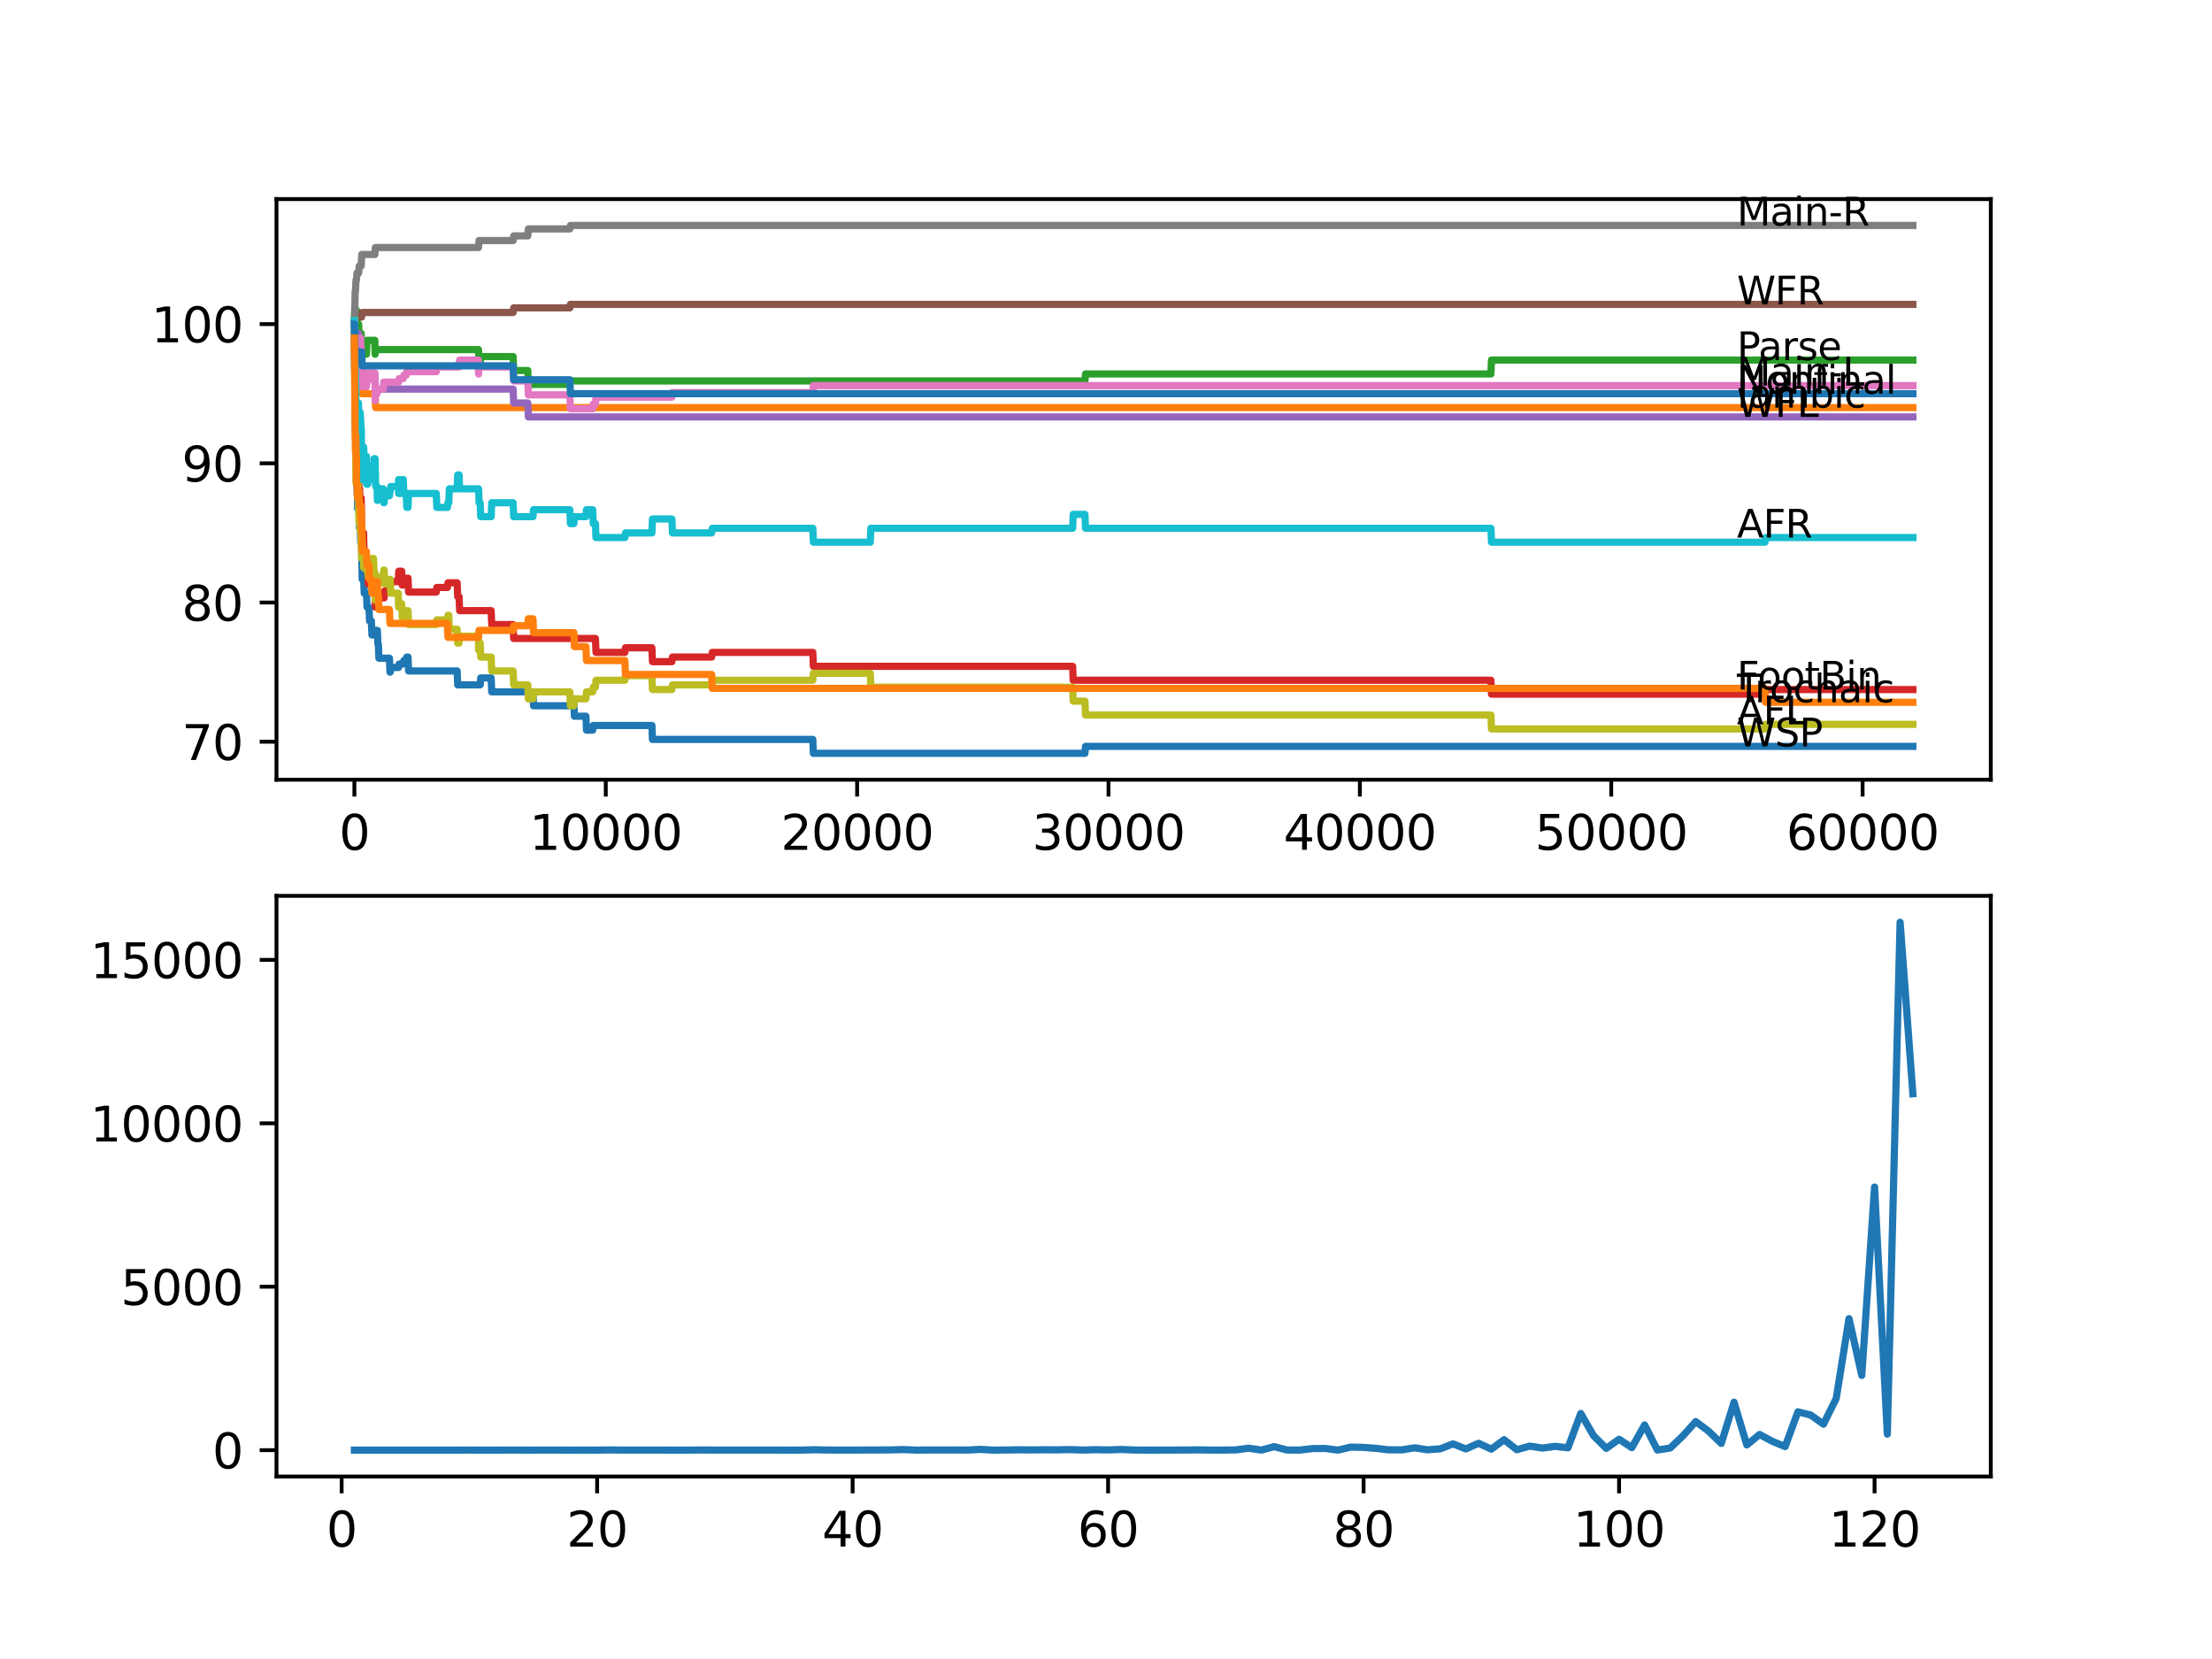 <?xml version="1.0" encoding="utf-8" standalone="no"?>
<!DOCTYPE svg PUBLIC "-//W3C//DTD SVG 1.1//EN"
  "http://www.w3.org/Graphics/SVG/1.1/DTD/svg11.dtd">
<svg xmlns:xlink="http://www.w3.org/1999/xlink" width="460.8pt" height="345.6pt" viewBox="0 0 460.8 345.6" xmlns="http://www.w3.org/2000/svg" version="1.1">
 <defs>
  <style type="text/css">*{stroke-linejoin: round; stroke-linecap: butt}</style>
 </defs>
 <g id="figure_1">
  <g id="patch_1">
   <path d="M 0 345.6 
L 460.8 345.6 
L 460.8 0 
L 0 0 
z
" style="fill: #ffffff"/>
  </g>
  <g id="axes_1">
   <g id="patch_2">
    <path d="M 57.6 162.432 
L 414.72 162.432 
L 414.72 41.472 
L 57.6 41.472 
z
" style="fill: #ffffff"/>
   </g>
   <g id="matplotlib.axis_1">
    <g id="xtick_1">
     <g id="line2d_1">
      <defs>
       <path id="md11a5f0232" d="M 0 0 
L 0 3.5 
" style="stroke: #000000; stroke-width: 0.8"/>
      </defs>
      <g>
       <use xlink:href="#md11a5f0232" x="73.827" y="162.432" style="stroke: #000000; stroke-width: 0.8"/>
      </g>
     </g>
     <g id="text_1">
      <!-- 0 -->
      <g transform="translate(70.646 177.03)scale(0.1 -0.1)">
       <defs>
        <path id="DejaVuSans-30" d="M 2034 4250 
Q 1547 4250 1301 3770 
Q 1056 3291 1056 2328 
Q 1056 1369 1301 889 
Q 1547 409 2034 409 
Q 2525 409 2770 889 
Q 3016 1369 3016 2328 
Q 3016 3291 2770 3770 
Q 2525 4250 2034 4250 
z
M 2034 4750 
Q 2819 4750 3233 4129 
Q 3647 3509 3647 2328 
Q 3647 1150 3233 529 
Q 2819 -91 2034 -91 
Q 1250 -91 836 529 
Q 422 1150 422 2328 
Q 422 3509 836 4129 
Q 1250 4750 2034 4750 
z
" transform="scale(0.016)"/>
       </defs>
       <use xlink:href="#DejaVuSans-30"/>
      </g>
     </g>
    </g>
    <g id="xtick_2">
     <g id="line2d_2">
      <g>
       <use xlink:href="#md11a5f0232" x="126.192" y="162.432" style="stroke: #000000; stroke-width: 0.8"/>
      </g>
     </g>
     <g id="text_2">
      <!-- 10000 -->
      <g transform="translate(110.286 177.03)scale(0.1 -0.1)">
       <defs>
        <path id="DejaVuSans-31" d="M 794 531 
L 1825 531 
L 1825 4091 
L 703 3866 
L 703 4441 
L 1819 4666 
L 2450 4666 
L 2450 531 
L 3481 531 
L 3481 0 
L 794 0 
L 794 531 
z
" transform="scale(0.016)"/>
       </defs>
       <use xlink:href="#DejaVuSans-31"/>
       <use xlink:href="#DejaVuSans-30" x="63.623"/>
       <use xlink:href="#DejaVuSans-30" x="127.246"/>
       <use xlink:href="#DejaVuSans-30" x="190.869"/>
       <use xlink:href="#DejaVuSans-30" x="254.492"/>
      </g>
     </g>
    </g>
    <g id="xtick_3">
     <g id="line2d_3">
      <g>
       <use xlink:href="#md11a5f0232" x="178.556" y="162.432" style="stroke: #000000; stroke-width: 0.8"/>
      </g>
     </g>
     <g id="text_3">
      <!-- 20000 -->
      <g transform="translate(162.65 177.03)scale(0.1 -0.1)">
       <defs>
        <path id="DejaVuSans-32" d="M 1228 531 
L 3431 531 
L 3431 0 
L 469 0 
L 469 531 
Q 828 903 1448 1529 
Q 2069 2156 2228 2338 
Q 2531 2678 2651 2914 
Q 2772 3150 2772 3378 
Q 2772 3750 2511 3984 
Q 2250 4219 1831 4219 
Q 1534 4219 1204 4116 
Q 875 4013 500 3803 
L 500 4441 
Q 881 4594 1212 4672 
Q 1544 4750 1819 4750 
Q 2544 4750 2975 4387 
Q 3406 4025 3406 3419 
Q 3406 3131 3298 2873 
Q 3191 2616 2906 2266 
Q 2828 2175 2409 1742 
Q 1991 1309 1228 531 
z
" transform="scale(0.016)"/>
       </defs>
       <use xlink:href="#DejaVuSans-32"/>
       <use xlink:href="#DejaVuSans-30" x="63.623"/>
       <use xlink:href="#DejaVuSans-30" x="127.246"/>
       <use xlink:href="#DejaVuSans-30" x="190.869"/>
       <use xlink:href="#DejaVuSans-30" x="254.492"/>
      </g>
     </g>
    </g>
    <g id="xtick_4">
     <g id="line2d_4">
      <g>
       <use xlink:href="#md11a5f0232" x="230.921" y="162.432" style="stroke: #000000; stroke-width: 0.8"/>
      </g>
     </g>
     <g id="text_4">
      <!-- 30000 -->
      <g transform="translate(215.015 177.03)scale(0.1 -0.1)">
       <defs>
        <path id="DejaVuSans-33" d="M 2597 2516 
Q 3050 2419 3304 2112 
Q 3559 1806 3559 1356 
Q 3559 666 3084 287 
Q 2609 -91 1734 -91 
Q 1441 -91 1130 -33 
Q 819 25 488 141 
L 488 750 
Q 750 597 1062 519 
Q 1375 441 1716 441 
Q 2309 441 2620 675 
Q 2931 909 2931 1356 
Q 2931 1769 2642 2001 
Q 2353 2234 1838 2234 
L 1294 2234 
L 1294 2753 
L 1863 2753 
Q 2328 2753 2575 2939 
Q 2822 3125 2822 3475 
Q 2822 3834 2567 4026 
Q 2313 4219 1838 4219 
Q 1578 4219 1281 4162 
Q 984 4106 628 3988 
L 628 4550 
Q 988 4650 1302 4700 
Q 1616 4750 1894 4750 
Q 2613 4750 3031 4423 
Q 3450 4097 3450 3541 
Q 3450 3153 3228 2886 
Q 3006 2619 2597 2516 
z
" transform="scale(0.016)"/>
       </defs>
       <use xlink:href="#DejaVuSans-33"/>
       <use xlink:href="#DejaVuSans-30" x="63.623"/>
       <use xlink:href="#DejaVuSans-30" x="127.246"/>
       <use xlink:href="#DejaVuSans-30" x="190.869"/>
       <use xlink:href="#DejaVuSans-30" x="254.492"/>
      </g>
     </g>
    </g>
    <g id="xtick_5">
     <g id="line2d_5">
      <g>
       <use xlink:href="#md11a5f0232" x="283.285" y="162.432" style="stroke: #000000; stroke-width: 0.8"/>
      </g>
     </g>
     <g id="text_5">
      <!-- 40000 -->
      <g transform="translate(267.379 177.03)scale(0.1 -0.1)">
       <defs>
        <path id="DejaVuSans-34" d="M 2419 4116 
L 825 1625 
L 2419 1625 
L 2419 4116 
z
M 2253 4666 
L 3047 4666 
L 3047 1625 
L 3713 1625 
L 3713 1100 
L 3047 1100 
L 3047 0 
L 2419 0 
L 2419 1100 
L 313 1100 
L 313 1709 
L 2253 4666 
z
" transform="scale(0.016)"/>
       </defs>
       <use xlink:href="#DejaVuSans-34"/>
       <use xlink:href="#DejaVuSans-30" x="63.623"/>
       <use xlink:href="#DejaVuSans-30" x="127.246"/>
       <use xlink:href="#DejaVuSans-30" x="190.869"/>
       <use xlink:href="#DejaVuSans-30" x="254.492"/>
      </g>
     </g>
    </g>
    <g id="xtick_6">
     <g id="line2d_6">
      <g>
       <use xlink:href="#md11a5f0232" x="335.65" y="162.432" style="stroke: #000000; stroke-width: 0.8"/>
      </g>
     </g>
     <g id="text_6">
      <!-- 50000 -->
      <g transform="translate(319.744 177.03)scale(0.1 -0.1)">
       <defs>
        <path id="DejaVuSans-35" d="M 691 4666 
L 3169 4666 
L 3169 4134 
L 1269 4134 
L 1269 2991 
Q 1406 3038 1543 3061 
Q 1681 3084 1819 3084 
Q 2600 3084 3056 2656 
Q 3513 2228 3513 1497 
Q 3513 744 3044 326 
Q 2575 -91 1722 -91 
Q 1428 -91 1123 -41 
Q 819 9 494 109 
L 494 744 
Q 775 591 1075 516 
Q 1375 441 1709 441 
Q 2250 441 2565 725 
Q 2881 1009 2881 1497 
Q 2881 1984 2565 2268 
Q 2250 2553 1709 2553 
Q 1456 2553 1204 2497 
Q 953 2441 691 2322 
L 691 4666 
z
" transform="scale(0.016)"/>
       </defs>
       <use xlink:href="#DejaVuSans-35"/>
       <use xlink:href="#DejaVuSans-30" x="63.623"/>
       <use xlink:href="#DejaVuSans-30" x="127.246"/>
       <use xlink:href="#DejaVuSans-30" x="190.869"/>
       <use xlink:href="#DejaVuSans-30" x="254.492"/>
      </g>
     </g>
    </g>
    <g id="xtick_7">
     <g id="line2d_7">
      <g>
       <use xlink:href="#md11a5f0232" x="388.014" y="162.432" style="stroke: #000000; stroke-width: 0.8"/>
      </g>
     </g>
     <g id="text_7">
      <!-- 60000 -->
      <g transform="translate(372.108 177.03)scale(0.1 -0.1)">
       <defs>
        <path id="DejaVuSans-36" d="M 2113 2584 
Q 1688 2584 1439 2293 
Q 1191 2003 1191 1497 
Q 1191 994 1439 701 
Q 1688 409 2113 409 
Q 2538 409 2786 701 
Q 3034 994 3034 1497 
Q 3034 2003 2786 2293 
Q 2538 2584 2113 2584 
z
M 3366 4563 
L 3366 3988 
Q 3128 4100 2886 4159 
Q 2644 4219 2406 4219 
Q 1781 4219 1451 3797 
Q 1122 3375 1075 2522 
Q 1259 2794 1537 2939 
Q 1816 3084 2150 3084 
Q 2853 3084 3261 2657 
Q 3669 2231 3669 1497 
Q 3669 778 3244 343 
Q 2819 -91 2113 -91 
Q 1303 -91 875 529 
Q 447 1150 447 2328 
Q 447 3434 972 4092 
Q 1497 4750 2381 4750 
Q 2619 4750 2861 4703 
Q 3103 4656 3366 4563 
z
" transform="scale(0.016)"/>
       </defs>
       <use xlink:href="#DejaVuSans-36"/>
       <use xlink:href="#DejaVuSans-30" x="63.623"/>
       <use xlink:href="#DejaVuSans-30" x="127.246"/>
       <use xlink:href="#DejaVuSans-30" x="190.869"/>
       <use xlink:href="#DejaVuSans-30" x="254.492"/>
      </g>
     </g>
    </g>
   </g>
   <g id="matplotlib.axis_2">
    <g id="ytick_1">
     <g id="line2d_8">
      <defs>
       <path id="m25e64395d6" d="M 0 0 
L -3.5 0 
" style="stroke: #000000; stroke-width: 0.8"/>
      </defs>
      <g>
       <use xlink:href="#m25e64395d6" x="57.6" y="154.517" style="stroke: #000000; stroke-width: 0.8"/>
      </g>
     </g>
     <g id="text_8">
      <!-- 70 -->
      <g transform="translate(37.875 158.316)scale(0.1 -0.1)">
       <defs>
        <path id="DejaVuSans-37" d="M 525 4666 
L 3525 4666 
L 3525 4397 
L 1831 0 
L 1172 0 
L 2766 4134 
L 525 4134 
L 525 4666 
z
" transform="scale(0.016)"/>
       </defs>
       <use xlink:href="#DejaVuSans-37"/>
       <use xlink:href="#DejaVuSans-30" x="63.623"/>
      </g>
     </g>
    </g>
    <g id="ytick_2">
     <g id="line2d_9">
      <g>
       <use xlink:href="#m25e64395d6" x="57.6" y="125.516" style="stroke: #000000; stroke-width: 0.8"/>
      </g>
     </g>
     <g id="text_9">
      <!-- 80 -->
      <g transform="translate(37.875 129.315)scale(0.1 -0.1)">
       <defs>
        <path id="DejaVuSans-38" d="M 2034 2216 
Q 1584 2216 1326 1975 
Q 1069 1734 1069 1313 
Q 1069 891 1326 650 
Q 1584 409 2034 409 
Q 2484 409 2743 651 
Q 3003 894 3003 1313 
Q 3003 1734 2745 1975 
Q 2488 2216 2034 2216 
z
M 1403 2484 
Q 997 2584 770 2862 
Q 544 3141 544 3541 
Q 544 4100 942 4425 
Q 1341 4750 2034 4750 
Q 2731 4750 3128 4425 
Q 3525 4100 3525 3541 
Q 3525 3141 3298 2862 
Q 3072 2584 2669 2484 
Q 3125 2378 3379 2068 
Q 3634 1759 3634 1313 
Q 3634 634 3220 271 
Q 2806 -91 2034 -91 
Q 1263 -91 848 271 
Q 434 634 434 1313 
Q 434 1759 690 2068 
Q 947 2378 1403 2484 
z
M 1172 3481 
Q 1172 3119 1398 2916 
Q 1625 2713 2034 2713 
Q 2441 2713 2670 2916 
Q 2900 3119 2900 3481 
Q 2900 3844 2670 4047 
Q 2441 4250 2034 4250 
Q 1625 4250 1398 4047 
Q 1172 3844 1172 3481 
z
" transform="scale(0.016)"/>
       </defs>
       <use xlink:href="#DejaVuSans-38"/>
       <use xlink:href="#DejaVuSans-30" x="63.623"/>
      </g>
     </g>
    </g>
    <g id="ytick_3">
     <g id="line2d_10">
      <g>
       <use xlink:href="#m25e64395d6" x="57.6" y="96.514" style="stroke: #000000; stroke-width: 0.8"/>
      </g>
     </g>
     <g id="text_10">
      <!-- 90 -->
      <g transform="translate(37.875 100.313)scale(0.1 -0.1)">
       <defs>
        <path id="DejaVuSans-39" d="M 703 97 
L 703 672 
Q 941 559 1184 500 
Q 1428 441 1663 441 
Q 2288 441 2617 861 
Q 2947 1281 2994 2138 
Q 2813 1869 2534 1725 
Q 2256 1581 1919 1581 
Q 1219 1581 811 2004 
Q 403 2428 403 3163 
Q 403 3881 828 4315 
Q 1253 4750 1959 4750 
Q 2769 4750 3195 4129 
Q 3622 3509 3622 2328 
Q 3622 1225 3098 567 
Q 2575 -91 1691 -91 
Q 1453 -91 1209 -44 
Q 966 3 703 97 
z
M 1959 2075 
Q 2384 2075 2632 2365 
Q 2881 2656 2881 3163 
Q 2881 3666 2632 3958 
Q 2384 4250 1959 4250 
Q 1534 4250 1286 3958 
Q 1038 3666 1038 3163 
Q 1038 2656 1286 2365 
Q 1534 2075 1959 2075 
z
" transform="scale(0.016)"/>
       </defs>
       <use xlink:href="#DejaVuSans-39"/>
       <use xlink:href="#DejaVuSans-30" x="63.623"/>
      </g>
     </g>
    </g>
    <g id="ytick_4">
     <g id="line2d_11">
      <g>
       <use xlink:href="#m25e64395d6" x="57.6" y="67.513" style="stroke: #000000; stroke-width: 0.8"/>
      </g>
     </g>
     <g id="text_11">
      <!-- 100 -->
      <g transform="translate(31.512 71.312)scale(0.1 -0.1)">
       <use xlink:href="#DejaVuSans-31"/>
       <use xlink:href="#DejaVuSans-30" x="63.623"/>
       <use xlink:href="#DejaVuSans-30" x="127.246"/>
      </g>
     </g>
    </g>
   </g>
   <g id="line2d_12">
    <path d="M 73.833 70.413 
L 73.838 69.446 
L 73.869 76.697 
L 73.906 76.697 
L 74.037 89.747 
L 74.063 89.747 
L 74.136 87.089 
L 74.152 92.889 
L 74.163 92.889 
L 74.283 98.689 
L 74.299 98.689 
L 74.414 103.04 
L 74.493 103.04 
L 74.513 105.94 
L 74.602 104.248 
L 74.77 104.248 
L 74.89 110.048 
L 75.095 110.048 
L 75.131 112.948 
L 75.205 111.982 
L 75.32 111.982 
L 75.446 120.682 
L 75.76 120.682 
L 75.875 123.582 
L 76.351 123.582 
L 76.467 126.482 
L 76.87 126.482 
L 76.985 129.382 
L 77.367 129.382 
L 77.483 132.283 
L 78.137 132.283 
L 78.252 131.316 
L 78.614 131.316 
L 78.729 134.216 
L 78.823 134.216 
L 78.938 137.116 
L 81.127 137.116 
L 81.242 140.016 
L 81.289 140.016 
L 81.405 139.05 
L 83.033 139.05 
L 83.148 138.325 
L 84.012 138.325 
L 84.128 137.6 
L 84.625 137.6 
L 84.74 136.875 
L 85.002 136.875 
L 85.117 139.775 
L 95.234 139.775 
L 95.349 142.675 
L 100.031 142.675 
L 100.146 141.225 
L 102.319 141.225 
L 102.434 144.125 
L 111.027 144.125 
L 111.142 147.025 
L 118.709 147.025 
L 118.824 146.3 
L 119.547 146.3 
L 119.662 149.2 
L 122.06 149.2 
L 122.176 152.1 
L 123.469 152.1 
L 123.584 151.134 
L 135.806 151.134 
L 135.921 154.034 
L 169.325 154.034 
L 169.44 156.934 
L 226.014 156.934 
L 226.13 155.484 
L 398.487 155.484 
L 398.487 155.484 
" clip-path="url(#p8ea252cb96)" style="fill: none; stroke: #1f77b4; stroke-width: 1.5; stroke-linecap: square"/>
   </g>
   <g id="line2d_13">
    <path d="M 73.833 67.513 
L 73.838 67.513 
L 73.854 73.313 
L 73.948 67.513 
L 74.042 67.513 
L 74.163 73.313 
L 75.131 73.313 
L 75.252 79.113 
L 75.273 79.113 
L 75.388 82.014 
L 78.137 82.014 
L 78.252 84.914 
L 398.487 84.914 
L 398.487 84.914 
" clip-path="url(#p8ea252cb96)" style="fill: none; stroke: #ff7f0e; stroke-width: 1.5; stroke-linecap: square"/>
   </g>
   <g id="line2d_14">
    <path d="M 73.833 67.513 
L 73.896 64.129 
L 73.953 65.579 
L 74.058 65.579 
L 74.11 68.48 
L 74.131 64.613 
L 74.163 64.613 
L 74.257 64.613 
L 74.372 67.513 
L 74.712 67.513 
L 74.828 70.413 
L 75.131 70.413 
L 75.241 69.446 
L 75.357 73.796 
L 76.341 73.796 
L 76.456 70.896 
L 78.09 70.896 
L 78.137 73.796 
L 78.2 72.83 
L 99.675 72.83 
L 99.79 75.73 
L 100.031 75.73 
L 100.146 74.28 
L 106.896 74.28 
L 107.011 77.18 
L 109.949 77.18 
L 110.064 80.08 
L 118.709 80.08 
L 118.824 79.355 
L 226.014 79.355 
L 226.13 77.905 
L 310.588 77.905 
L 310.703 75.005 
L 398.487 75.005 
L 398.487 75.005 
" clip-path="url(#p8ea252cb96)" style="fill: none; stroke: #2ca02c; stroke-width: 1.5; stroke-linecap: square"/>
   </g>
   <g id="line2d_15">
    <path d="M 73.833 66.788 
L 73.953 77.905 
L 73.958 77.18 
L 74.016 77.18 
L 74.157 95.789 
L 74.173 94.822 
L 74.178 97.723 
L 74.257 97.723 
L 74.267 100.623 
L 74.367 98.689 
L 74.487 96.756 
L 74.493 96.756 
L 74.513 99.656 
L 74.602 97.964 
L 74.681 97.964 
L 74.796 102.798 
L 74.807 102.798 
L 74.917 101.831 
L 75.021 104.731 
L 75.027 103.765 
L 75.241 103.765 
L 75.362 110.532 
L 75.367 110.532 
L 75.383 113.432 
L 75.477 111.015 
L 75.749 111.015 
L 75.87 116.815 
L 76.32 116.815 
L 76.341 115.849 
L 76.346 118.749 
L 76.42 118.749 
L 76.603 118.749 
L 76.718 121.649 
L 76.87 121.649 
L 76.985 120.682 
L 78.09 120.682 
L 78.21 126.482 
L 78.556 126.482 
L 78.676 124.549 
L 80.027 124.549 
L 80.143 123.099 
L 81.127 123.099 
L 81.242 122.132 
L 81.289 122.132 
L 81.405 121.165 
L 82.965 121.165 
L 83.08 118.99 
L 83.682 118.99 
L 83.798 121.89 
L 84.012 121.89 
L 84.128 121.165 
L 84.625 121.165 
L 84.74 120.44 
L 85.002 120.44 
L 85.117 123.341 
L 90.883 123.341 
L 90.998 122.374 
L 93.202 122.374 
L 93.318 121.407 
L 95.234 121.407 
L 95.349 124.307 
L 95.637 124.307 
L 95.752 127.207 
L 102.319 127.207 
L 102.434 130.108 
L 106.896 130.108 
L 107.011 133.008 
L 124.04 133.008 
L 124.155 135.908 
L 130.177 135.908 
L 130.292 134.941 
L 135.806 134.941 
L 135.921 137.841 
L 139.969 137.841 
L 140.084 136.875 
L 148.258 136.875 
L 148.374 135.908 
L 169.325 135.908 
L 169.44 138.808 
L 223.449 138.808 
L 223.564 141.708 
L 310.588 141.708 
L 310.703 144.608 
L 367.686 144.608 
L 367.802 143.642 
L 398.487 143.642 
L 398.487 143.642 
" clip-path="url(#p8ea252cb96)" style="fill: none; stroke: #d62728; stroke-width: 1.5; stroke-linecap: square"/>
   </g>
   <g id="line2d_16">
    <path d="M 73.833 67.513 
L 73.896 66.546 
L 73.901 69.446 
L 73.932 69.446 
L 74.712 69.446 
L 74.828 72.346 
L 75.241 72.346 
L 75.362 78.147 
L 78.09 78.147 
L 78.205 81.047 
L 106.896 81.047 
L 107.011 83.947 
L 109.949 83.947 
L 110.064 86.847 
L 398.487 86.847 
L 398.487 86.847 
" clip-path="url(#p8ea252cb96)" style="fill: none; stroke: #9467bd; stroke-width: 1.5; stroke-linecap: square"/>
   </g>
   <g id="line2d_17">
    <path d="M 73.833 67.513 
L 73.859 67.513 
L 73.985 66.063 
L 75.32 66.063 
L 75.435 65.096 
L 106.896 65.096 
L 107.011 64.129 
L 118.709 64.129 
L 118.824 63.404 
L 398.487 63.404 
L 398.487 63.404 
" clip-path="url(#p8ea252cb96)" style="fill: none; stroke: #8c564b; stroke-width: 1.5; stroke-linecap: square"/>
   </g>
   <g id="line2d_18">
    <path d="M 73.833 66.788 
L 73.838 66.788 
L 73.922 77.422 
L 73.958 73.796 
L 73.969 73.796 
L 74.042 71.38 
L 74.063 75.73 
L 74.068 75.73 
L 74.084 75.73 
L 74.115 77.905 
L 74.205 74.038 
L 74.236 74.038 
L 74.257 72.588 
L 74.262 75.488 
L 74.341 75.488 
L 74.461 75.488 
L 74.587 72.346 
L 74.686 72.346 
L 74.712 71.38 
L 74.718 74.28 
L 74.791 72.83 
L 74.917 72.83 
L 75.032 70.413 
L 75.131 70.413 
L 75.252 76.213 
L 75.273 76.213 
L 75.367 80.563 
L 75.388 79.113 
L 75.76 79.113 
L 75.875 77.663 
L 76.341 77.663 
L 76.351 80.563 
L 76.451 79.113 
L 76.88 79.113 
L 76.996 77.663 
L 78.09 77.663 
L 78.184 83.464 
L 78.205 82.014 
L 78.556 82.014 
L 78.671 81.047 
L 79.834 81.047 
L 79.949 79.597 
L 83.033 79.597 
L 83.148 78.872 
L 84.012 78.872 
L 84.128 78.147 
L 84.625 78.147 
L 84.74 77.422 
L 90.883 77.422 
L 90.998 76.455 
L 95.637 76.455 
L 95.752 75.005 
L 99.675 75.005 
L 99.696 77.905 
L 99.785 76.455 
L 106.896 76.455 
L 107.011 79.355 
L 109.949 79.355 
L 110.064 82.255 
L 118.709 82.255 
L 118.824 85.155 
L 123.469 85.155 
L 123.584 84.189 
L 124.04 84.189 
L 124.155 82.739 
L 139.969 82.739 
L 140.084 81.772 
L 169.325 81.772 
L 169.44 80.322 
L 398.487 80.322 
L 398.487 80.322 
" clip-path="url(#p8ea252cb96)" style="fill: none; stroke: #e377c2; stroke-width: 1.5; stroke-linecap: square"/>
   </g>
   <g id="line2d_19">
    <path d="M 73.833 67.513 
L 73.838 67.513 
L 73.985 60.746 
L 74.042 60.746 
L 74.163 58.329 
L 74.257 58.329 
L 74.372 56.879 
L 74.712 56.879 
L 74.828 55.429 
L 75.241 55.429 
L 75.357 53.012 
L 78.09 53.012 
L 78.205 51.562 
L 99.675 51.562 
L 99.79 50.112 
L 106.896 50.112 
L 107.011 49.145 
L 109.949 49.145 
L 110.064 47.695 
L 118.709 47.695 
L 118.824 46.97 
L 398.487 46.97 
L 398.487 46.97 
" clip-path="url(#p8ea252cb96)" style="fill: none; stroke: #7f7f7f; stroke-width: 1.5; stroke-linecap: square"/>
   </g>
   <g id="line2d_20">
    <path d="M 73.833 66.788 
L 73.969 84.43 
L 74.016 82.014 
L 74.047 86.364 
L 74.058 84.914 
L 74.157 100.623 
L 74.189 96.756 
L 74.236 96.756 
L 74.299 93.372 
L 74.33 99.173 
L 74.335 99.173 
L 74.367 99.173 
L 74.466 97.239 
L 74.472 100.139 
L 74.493 100.139 
L 74.545 97.964 
L 74.566 103.765 
L 74.587 103.765 
L 74.681 103.765 
L 74.77 108.598 
L 74.796 107.148 
L 74.807 107.148 
L 74.864 106.181 
L 74.87 109.082 
L 74.906 109.082 
L 74.917 109.082 
L 75.006 107.631 
L 75.011 110.532 
L 75.021 110.532 
L 75.131 108.115 
L 75.252 113.915 
L 75.268 113.915 
L 75.273 112.948 
L 75.325 116.332 
L 75.362 116.332 
L 75.367 116.332 
L 75.435 112.465 
L 75.477 115.365 
L 75.749 115.365 
L 75.76 118.265 
L 75.859 116.815 
L 76.32 116.815 
L 76.341 115.849 
L 76.346 118.749 
L 76.425 117.299 
L 76.603 117.299 
L 76.718 120.199 
L 76.87 120.199 
L 76.99 117.782 
L 77.367 117.782 
L 77.483 116.332 
L 77.812 116.332 
L 77.928 119.232 
L 78.09 119.232 
L 78.184 125.032 
L 78.205 123.582 
L 78.556 123.582 
L 78.676 121.649 
L 78.823 121.649 
L 78.938 120.199 
L 79.834 120.199 
L 79.949 118.749 
L 80.027 118.749 
L 80.143 121.649 
L 81.127 121.649 
L 81.242 120.682 
L 81.289 120.682 
L 81.405 123.582 
L 82.965 123.582 
L 83.033 126.482 
L 83.075 125.757 
L 83.682 125.757 
L 83.798 128.657 
L 84.012 128.657 
L 84.128 127.932 
L 84.625 127.932 
L 84.74 127.207 
L 85.002 127.207 
L 85.117 130.108 
L 90.883 130.108 
L 90.998 129.141 
L 93.202 129.141 
L 93.318 128.174 
L 93.49 128.174 
L 93.606 131.074 
L 95.234 131.074 
L 95.349 133.974 
L 95.637 133.974 
L 95.752 132.524 
L 99.675 132.524 
L 99.696 135.424 
L 99.785 133.974 
L 100.031 133.974 
L 100.146 136.875 
L 102.319 136.875 
L 102.434 139.775 
L 106.896 139.775 
L 107.011 142.675 
L 109.949 142.675 
L 110.064 145.575 
L 111.027 145.575 
L 111.142 144.125 
L 118.709 144.125 
L 118.824 147.025 
L 119.547 147.025 
L 119.662 145.575 
L 122.06 145.575 
L 122.176 144.125 
L 123.469 144.125 
L 123.584 143.158 
L 124.04 143.158 
L 124.155 141.708 
L 130.177 141.708 
L 130.292 140.741 
L 135.806 140.741 
L 135.921 143.642 
L 139.969 143.642 
L 140.084 142.675 
L 148.258 142.675 
L 148.374 141.708 
L 169.325 141.708 
L 169.44 140.258 
L 181.295 140.258 
L 181.41 143.158 
L 223.449 143.158 
L 223.564 146.058 
L 226.014 146.058 
L 226.13 148.958 
L 310.588 148.958 
L 310.703 151.859 
L 367.686 151.859 
L 367.802 150.892 
L 398.487 150.892 
L 398.487 150.892 
" clip-path="url(#p8ea252cb96)" style="fill: none; stroke: #bcbd22; stroke-width: 1.5; stroke-linecap: square"/>
   </g>
   <g id="line2d_21">
    <path d="M 73.833 66.788 
L 73.953 84.672 
L 73.969 81.047 
L 74.032 75.73 
L 74.084 79.597 
L 74.205 86.364 
L 74.236 86.364 
L 74.267 92.164 
L 74.33 85.88 
L 74.346 85.88 
L 74.367 85.88 
L 74.466 87.814 
L 74.482 84.914 
L 74.493 84.914 
L 74.545 90.714 
L 74.602 86.847 
L 74.681 86.847 
L 74.686 83.947 
L 74.775 89.747 
L 74.786 89.747 
L 74.807 89.747 
L 74.917 85.88 
L 74.922 88.781 
L 75.006 88.781 
L 75.021 85.88 
L 75.116 87.33 
L 75.131 87.33 
L 75.247 90.231 
L 75.268 90.231 
L 75.273 89.264 
L 75.325 96.998 
L 75.341 96.998 
L 75.367 96.998 
L 75.383 99.898 
L 75.44 96.031 
L 75.472 96.031 
L 75.749 96.031 
L 75.76 93.131 
L 75.859 96.031 
L 76.32 96.031 
L 76.341 95.064 
L 76.357 100.864 
L 76.404 100.864 
L 76.603 100.864 
L 76.718 97.964 
L 76.87 97.964 
L 76.88 96.998 
L 76.886 99.898 
L 76.969 99.898 
L 77.367 99.898 
L 77.483 98.448 
L 77.812 98.448 
L 77.928 95.548 
L 78.137 95.548 
L 78.258 101.348 
L 78.556 101.348 
L 78.614 104.248 
L 78.666 103.281 
L 78.823 103.281 
L 78.938 101.831 
L 79.834 101.831 
L 79.949 104.731 
L 80.027 104.731 
L 80.143 103.281 
L 81.127 103.281 
L 81.242 102.315 
L 81.289 102.315 
L 81.405 101.348 
L 82.965 101.348 
L 83.033 99.898 
L 83.038 102.798 
L 83.07 102.798 
L 83.682 102.798 
L 83.798 99.898 
L 84.012 99.898 
L 84.128 102.798 
L 84.625 102.798 
L 84.74 105.698 
L 85.002 105.698 
L 85.117 102.798 
L 90.883 102.798 
L 90.998 105.698 
L 93.202 105.698 
L 93.318 104.731 
L 93.49 104.731 
L 93.606 101.831 
L 95.234 101.831 
L 95.349 98.931 
L 95.637 98.931 
L 95.752 101.831 
L 99.696 101.831 
L 99.811 104.731 
L 100.031 104.731 
L 100.146 107.631 
L 102.319 107.631 
L 102.434 104.731 
L 106.896 104.731 
L 107.011 107.631 
L 111.027 107.631 
L 111.142 106.181 
L 118.709 106.181 
L 118.824 109.082 
L 119.547 109.082 
L 119.662 107.631 
L 122.06 107.631 
L 122.176 106.181 
L 123.469 106.181 
L 123.584 109.082 
L 124.04 109.082 
L 124.155 111.982 
L 130.177 111.982 
L 130.292 111.015 
L 135.806 111.015 
L 135.921 108.115 
L 139.969 108.115 
L 140.084 111.015 
L 148.258 111.015 
L 148.374 110.048 
L 169.325 110.048 
L 169.44 112.948 
L 181.295 112.948 
L 181.41 110.048 
L 223.449 110.048 
L 223.564 107.148 
L 226.014 107.148 
L 226.13 110.048 
L 310.588 110.048 
L 310.703 112.948 
L 367.686 112.948 
L 367.802 111.982 
L 398.487 111.982 
L 398.487 111.982 
" clip-path="url(#p8ea252cb96)" style="fill: none; stroke: #17becf; stroke-width: 1.5; stroke-linecap: square"/>
   </g>
   <g id="line2d_22">
    <path d="M 73.833 67.513 
L 73.859 67.513 
L 73.979 73.313 
L 75.32 73.313 
L 75.435 76.213 
L 106.896 76.213 
L 107.011 79.113 
L 118.709 79.113 
L 118.824 82.014 
L 398.487 82.014 
L 398.487 82.014 
" clip-path="url(#p8ea252cb96)" style="fill: none; stroke: #1f77b4; stroke-width: 1.5; stroke-linecap: square"/>
   </g>
   <g id="line2d_23">
    <path d="M 73.833 70.413 
L 73.979 91.197 
L 74.006 91.197 
L 74.042 94.097 
L 74.115 90.714 
L 74.136 90.714 
L 74.257 96.514 
L 74.267 95.064 
L 74.283 100.864 
L 74.351 100.864 
L 74.367 100.864 
L 74.482 103.765 
L 74.712 103.765 
L 74.807 102.315 
L 74.812 105.215 
L 74.817 105.215 
L 75.095 105.215 
L 75.131 108.115 
L 75.205 107.148 
L 75.241 107.148 
L 75.268 105.698 
L 75.288 110.048 
L 75.341 109.082 
L 75.383 109.082 
L 75.503 114.882 
L 76.32 114.882 
L 76.435 117.782 
L 76.87 117.782 
L 76.985 120.682 
L 77.367 120.682 
L 77.483 123.582 
L 78.09 123.582 
L 78.205 121.165 
L 78.614 121.165 
L 78.729 124.066 
L 78.823 124.066 
L 78.938 126.966 
L 81.127 126.966 
L 81.242 129.866 
L 93.202 129.866 
L 93.318 132.766 
L 99.675 132.766 
L 99.79 131.316 
L 106.896 131.316 
L 107.011 130.349 
L 109.949 130.349 
L 110.064 128.899 
L 111.027 128.899 
L 111.142 131.799 
L 119.547 131.799 
L 119.662 134.699 
L 122.06 134.699 
L 122.176 137.6 
L 130.177 137.6 
L 130.292 140.5 
L 148.258 140.5 
L 148.374 143.4 
L 367.686 143.4 
L 367.802 146.3 
L 398.487 146.3 
L 398.487 146.3 
" clip-path="url(#p8ea252cb96)" style="fill: none; stroke: #ff7f0e; stroke-width: 1.5; stroke-linecap: square"/>
   </g>
   <g id="patch_3">
    <path d="M 57.6 162.432 
L 57.6 41.472 
" style="fill: none; stroke: #000000; stroke-width: 0.8; stroke-linejoin: miter; stroke-linecap: square"/>
   </g>
   <g id="patch_4">
    <path d="M 414.72 162.432 
L 414.72 41.472 
" style="fill: none; stroke: #000000; stroke-width: 0.8; stroke-linejoin: miter; stroke-linecap: square"/>
   </g>
   <g id="patch_5">
    <path d="M 57.6 162.432 
L 414.72 162.432 
" style="fill: none; stroke: #000000; stroke-width: 0.8; stroke-linejoin: miter; stroke-linecap: square"/>
   </g>
   <g id="patch_6">
    <path d="M 57.6 41.472 
L 414.72 41.472 
" style="fill: none; stroke: #000000; stroke-width: 0.8; stroke-linejoin: miter; stroke-linecap: square"/>
   </g>
   <g id="text_12">
    <!-- WSP -->
    <g transform="translate(361.832 155.484)scale(0.08 -0.08)">
     <defs>
      <path id="DejaVuSans-57" d="M 213 4666 
L 850 4666 
L 1831 722 
L 2809 4666 
L 3519 4666 
L 4500 722 
L 5478 4666 
L 6119 4666 
L 4947 0 
L 4153 0 
L 3169 4050 
L 2175 0 
L 1381 0 
L 213 4666 
z
" transform="scale(0.016)"/>
      <path id="DejaVuSans-53" d="M 3425 4513 
L 3425 3897 
Q 3066 4069 2747 4153 
Q 2428 4238 2131 4238 
Q 1616 4238 1336 4038 
Q 1056 3838 1056 3469 
Q 1056 3159 1242 3001 
Q 1428 2844 1947 2747 
L 2328 2669 
Q 3034 2534 3370 2195 
Q 3706 1856 3706 1288 
Q 3706 609 3251 259 
Q 2797 -91 1919 -91 
Q 1588 -91 1214 -16 
Q 841 59 441 206 
L 441 856 
Q 825 641 1194 531 
Q 1563 422 1919 422 
Q 2459 422 2753 634 
Q 3047 847 3047 1241 
Q 3047 1584 2836 1778 
Q 2625 1972 2144 2069 
L 1759 2144 
Q 1053 2284 737 2584 
Q 422 2884 422 3419 
Q 422 4038 858 4394 
Q 1294 4750 2059 4750 
Q 2388 4750 2728 4690 
Q 3069 4631 3425 4513 
z
" transform="scale(0.016)"/>
      <path id="DejaVuSans-50" d="M 1259 4147 
L 1259 2394 
L 2053 2394 
Q 2494 2394 2734 2622 
Q 2975 2850 2975 3272 
Q 2975 3691 2734 3919 
Q 2494 4147 2053 4147 
L 1259 4147 
z
M 628 4666 
L 2053 4666 
Q 2838 4666 3239 4311 
Q 3641 3956 3641 3272 
Q 3641 2581 3239 2228 
Q 2838 1875 2053 1875 
L 1259 1875 
L 1259 0 
L 628 0 
L 628 4666 
z
" transform="scale(0.016)"/>
     </defs>
     <use xlink:href="#DejaVuSans-57"/>
     <use xlink:href="#DejaVuSans-53" x="98.877"/>
     <use xlink:href="#DejaVuSans-50" x="162.354"/>
    </g>
   </g>
   <g id="text_13">
    <!-- Iambic -->
    <g transform="translate(361.832 84.914)scale(0.08 -0.08)">
     <defs>
      <path id="DejaVuSans-49" d="M 628 4666 
L 1259 4666 
L 1259 0 
L 628 0 
L 628 4666 
z
" transform="scale(0.016)"/>
      <path id="DejaVuSans-61" d="M 2194 1759 
Q 1497 1759 1228 1600 
Q 959 1441 959 1056 
Q 959 750 1161 570 
Q 1363 391 1709 391 
Q 2188 391 2477 730 
Q 2766 1069 2766 1631 
L 2766 1759 
L 2194 1759 
z
M 3341 1997 
L 3341 0 
L 2766 0 
L 2766 531 
Q 2569 213 2275 61 
Q 1981 -91 1556 -91 
Q 1019 -91 701 211 
Q 384 513 384 1019 
Q 384 1609 779 1909 
Q 1175 2209 1959 2209 
L 2766 2209 
L 2766 2266 
Q 2766 2663 2505 2880 
Q 2244 3097 1772 3097 
Q 1472 3097 1187 3025 
Q 903 2953 641 2809 
L 641 3341 
Q 956 3463 1253 3523 
Q 1550 3584 1831 3584 
Q 2591 3584 2966 3190 
Q 3341 2797 3341 1997 
z
" transform="scale(0.016)"/>
      <path id="DejaVuSans-6d" d="M 3328 2828 
Q 3544 3216 3844 3400 
Q 4144 3584 4550 3584 
Q 5097 3584 5394 3201 
Q 5691 2819 5691 2113 
L 5691 0 
L 5113 0 
L 5113 2094 
Q 5113 2597 4934 2840 
Q 4756 3084 4391 3084 
Q 3944 3084 3684 2787 
Q 3425 2491 3425 1978 
L 3425 0 
L 2847 0 
L 2847 2094 
Q 2847 2600 2669 2842 
Q 2491 3084 2119 3084 
Q 1678 3084 1418 2786 
Q 1159 2488 1159 1978 
L 1159 0 
L 581 0 
L 581 3500 
L 1159 3500 
L 1159 2956 
Q 1356 3278 1631 3431 
Q 1906 3584 2284 3584 
Q 2666 3584 2933 3390 
Q 3200 3197 3328 2828 
z
" transform="scale(0.016)"/>
      <path id="DejaVuSans-62" d="M 3116 1747 
Q 3116 2381 2855 2742 
Q 2594 3103 2138 3103 
Q 1681 3103 1420 2742 
Q 1159 2381 1159 1747 
Q 1159 1113 1420 752 
Q 1681 391 2138 391 
Q 2594 391 2855 752 
Q 3116 1113 3116 1747 
z
M 1159 2969 
Q 1341 3281 1617 3432 
Q 1894 3584 2278 3584 
Q 2916 3584 3314 3078 
Q 3713 2572 3713 1747 
Q 3713 922 3314 415 
Q 2916 -91 2278 -91 
Q 1894 -91 1617 61 
Q 1341 213 1159 525 
L 1159 0 
L 581 0 
L 581 4863 
L 1159 4863 
L 1159 2969 
z
" transform="scale(0.016)"/>
      <path id="DejaVuSans-69" d="M 603 3500 
L 1178 3500 
L 1178 0 
L 603 0 
L 603 3500 
z
M 603 4863 
L 1178 4863 
L 1178 4134 
L 603 4134 
L 603 4863 
z
" transform="scale(0.016)"/>
      <path id="DejaVuSans-63" d="M 3122 3366 
L 3122 2828 
Q 2878 2963 2633 3030 
Q 2388 3097 2138 3097 
Q 1578 3097 1268 2742 
Q 959 2388 959 1747 
Q 959 1106 1268 751 
Q 1578 397 2138 397 
Q 2388 397 2633 464 
Q 2878 531 3122 666 
L 3122 134 
Q 2881 22 2623 -34 
Q 2366 -91 2075 -91 
Q 1284 -91 818 406 
Q 353 903 353 1747 
Q 353 2603 823 3093 
Q 1294 3584 2113 3584 
Q 2378 3584 2631 3529 
Q 2884 3475 3122 3366 
z
" transform="scale(0.016)"/>
     </defs>
     <use xlink:href="#DejaVuSans-49"/>
     <use xlink:href="#DejaVuSans-61" x="29.492"/>
     <use xlink:href="#DejaVuSans-6d" x="90.771"/>
     <use xlink:href="#DejaVuSans-62" x="188.184"/>
     <use xlink:href="#DejaVuSans-69" x="251.66"/>
     <use xlink:href="#DejaVuSans-63" x="279.443"/>
    </g>
   </g>
   <g id="text_14">
    <!-- Parse -->
    <g transform="translate(361.832 75.005)scale(0.08 -0.08)">
     <defs>
      <path id="DejaVuSans-72" d="M 2631 2963 
Q 2534 3019 2420 3045 
Q 2306 3072 2169 3072 
Q 1681 3072 1420 2755 
Q 1159 2438 1159 1844 
L 1159 0 
L 581 0 
L 581 3500 
L 1159 3500 
L 1159 2956 
Q 1341 3275 1631 3429 
Q 1922 3584 2338 3584 
Q 2397 3584 2469 3576 
Q 2541 3569 2628 3553 
L 2631 2963 
z
" transform="scale(0.016)"/>
      <path id="DejaVuSans-73" d="M 2834 3397 
L 2834 2853 
Q 2591 2978 2328 3040 
Q 2066 3103 1784 3103 
Q 1356 3103 1142 2972 
Q 928 2841 928 2578 
Q 928 2378 1081 2264 
Q 1234 2150 1697 2047 
L 1894 2003 
Q 2506 1872 2764 1633 
Q 3022 1394 3022 966 
Q 3022 478 2636 193 
Q 2250 -91 1575 -91 
Q 1294 -91 989 -36 
Q 684 19 347 128 
L 347 722 
Q 666 556 975 473 
Q 1284 391 1588 391 
Q 1994 391 2212 530 
Q 2431 669 2431 922 
Q 2431 1156 2273 1281 
Q 2116 1406 1581 1522 
L 1381 1569 
Q 847 1681 609 1914 
Q 372 2147 372 2553 
Q 372 3047 722 3315 
Q 1072 3584 1716 3584 
Q 2034 3584 2315 3537 
Q 2597 3491 2834 3397 
z
" transform="scale(0.016)"/>
      <path id="DejaVuSans-65" d="M 3597 1894 
L 3597 1613 
L 953 1613 
Q 991 1019 1311 708 
Q 1631 397 2203 397 
Q 2534 397 2845 478 
Q 3156 559 3463 722 
L 3463 178 
Q 3153 47 2828 -22 
Q 2503 -91 2169 -91 
Q 1331 -91 842 396 
Q 353 884 353 1716 
Q 353 2575 817 3079 
Q 1281 3584 2069 3584 
Q 2775 3584 3186 3129 
Q 3597 2675 3597 1894 
z
M 3022 2063 
Q 3016 2534 2758 2815 
Q 2500 3097 2075 3097 
Q 1594 3097 1305 2825 
Q 1016 2553 972 2059 
L 3022 2063 
z
" transform="scale(0.016)"/>
     </defs>
     <use xlink:href="#DejaVuSans-50"/>
     <use xlink:href="#DejaVuSans-61" x="55.803"/>
     <use xlink:href="#DejaVuSans-72" x="117.082"/>
     <use xlink:href="#DejaVuSans-73" x="158.195"/>
     <use xlink:href="#DejaVuSans-65" x="210.295"/>
    </g>
   </g>
   <g id="text_15">
    <!-- FootBin -->
    <g transform="translate(361.832 143.642)scale(0.08 -0.08)">
     <defs>
      <path id="DejaVuSans-46" d="M 628 4666 
L 3309 4666 
L 3309 4134 
L 1259 4134 
L 1259 2759 
L 3109 2759 
L 3109 2228 
L 1259 2228 
L 1259 0 
L 628 0 
L 628 4666 
z
" transform="scale(0.016)"/>
      <path id="DejaVuSans-6f" d="M 1959 3097 
Q 1497 3097 1228 2736 
Q 959 2375 959 1747 
Q 959 1119 1226 758 
Q 1494 397 1959 397 
Q 2419 397 2687 759 
Q 2956 1122 2956 1747 
Q 2956 2369 2687 2733 
Q 2419 3097 1959 3097 
z
M 1959 3584 
Q 2709 3584 3137 3096 
Q 3566 2609 3566 1747 
Q 3566 888 3137 398 
Q 2709 -91 1959 -91 
Q 1206 -91 779 398 
Q 353 888 353 1747 
Q 353 2609 779 3096 
Q 1206 3584 1959 3584 
z
" transform="scale(0.016)"/>
      <path id="DejaVuSans-74" d="M 1172 4494 
L 1172 3500 
L 2356 3500 
L 2356 3053 
L 1172 3053 
L 1172 1153 
Q 1172 725 1289 603 
Q 1406 481 1766 481 
L 2356 481 
L 2356 0 
L 1766 0 
Q 1100 0 847 248 
Q 594 497 594 1153 
L 594 3053 
L 172 3053 
L 172 3500 
L 594 3500 
L 594 4494 
L 1172 4494 
z
" transform="scale(0.016)"/>
      <path id="DejaVuSans-42" d="M 1259 2228 
L 1259 519 
L 2272 519 
Q 2781 519 3026 730 
Q 3272 941 3272 1375 
Q 3272 1813 3026 2020 
Q 2781 2228 2272 2228 
L 1259 2228 
z
M 1259 4147 
L 1259 2741 
L 2194 2741 
Q 2656 2741 2882 2914 
Q 3109 3088 3109 3444 
Q 3109 3797 2882 3972 
Q 2656 4147 2194 4147 
L 1259 4147 
z
M 628 4666 
L 2241 4666 
Q 2963 4666 3353 4366 
Q 3744 4066 3744 3513 
Q 3744 3084 3544 2831 
Q 3344 2578 2956 2516 
Q 3422 2416 3680 2098 
Q 3938 1781 3938 1306 
Q 3938 681 3513 340 
Q 3088 0 2303 0 
L 628 0 
L 628 4666 
z
" transform="scale(0.016)"/>
      <path id="DejaVuSans-6e" d="M 3513 2113 
L 3513 0 
L 2938 0 
L 2938 2094 
Q 2938 2591 2744 2837 
Q 2550 3084 2163 3084 
Q 1697 3084 1428 2787 
Q 1159 2491 1159 1978 
L 1159 0 
L 581 0 
L 581 3500 
L 1159 3500 
L 1159 2956 
Q 1366 3272 1645 3428 
Q 1925 3584 2291 3584 
Q 2894 3584 3203 3211 
Q 3513 2838 3513 2113 
z
" transform="scale(0.016)"/>
     </defs>
     <use xlink:href="#DejaVuSans-46"/>
     <use xlink:href="#DejaVuSans-6f" x="53.895"/>
     <use xlink:href="#DejaVuSans-6f" x="115.076"/>
     <use xlink:href="#DejaVuSans-74" x="176.258"/>
     <use xlink:href="#DejaVuSans-42" x="215.467"/>
     <use xlink:href="#DejaVuSans-69" x="284.07"/>
     <use xlink:href="#DejaVuSans-6e" x="311.854"/>
    </g>
   </g>
   <g id="text_16">
    <!-- WFL -->
    <g transform="translate(361.832 86.847)scale(0.08 -0.08)">
     <defs>
      <path id="DejaVuSans-4c" d="M 628 4666 
L 1259 4666 
L 1259 531 
L 3531 531 
L 3531 0 
L 628 0 
L 628 4666 
z
" transform="scale(0.016)"/>
     </defs>
     <use xlink:href="#DejaVuSans-57"/>
     <use xlink:href="#DejaVuSans-46" x="98.877"/>
     <use xlink:href="#DejaVuSans-4c" x="156.396"/>
    </g>
   </g>
   <g id="text_17">
    <!-- WFR -->
    <g transform="translate(361.832 63.404)scale(0.08 -0.08)">
     <defs>
      <path id="DejaVuSans-52" d="M 2841 2188 
Q 3044 2119 3236 1894 
Q 3428 1669 3622 1275 
L 4263 0 
L 3584 0 
L 2988 1197 
Q 2756 1666 2539 1819 
Q 2322 1972 1947 1972 
L 1259 1972 
L 1259 0 
L 628 0 
L 628 4666 
L 2053 4666 
Q 2853 4666 3247 4331 
Q 3641 3997 3641 3322 
Q 3641 2881 3436 2590 
Q 3231 2300 2841 2188 
z
M 1259 4147 
L 1259 2491 
L 2053 2491 
Q 2509 2491 2742 2702 
Q 2975 2913 2975 3322 
Q 2975 3731 2742 3939 
Q 2509 4147 2053 4147 
L 1259 4147 
z
" transform="scale(0.016)"/>
     </defs>
     <use xlink:href="#DejaVuSans-57"/>
     <use xlink:href="#DejaVuSans-46" x="98.877"/>
     <use xlink:href="#DejaVuSans-52" x="156.396"/>
    </g>
   </g>
   <g id="text_18">
    <!-- Main-L -->
    <g transform="translate(361.832 80.322)scale(0.08 -0.08)">
     <defs>
      <path id="DejaVuSans-4d" d="M 628 4666 
L 1569 4666 
L 2759 1491 
L 3956 4666 
L 4897 4666 
L 4897 0 
L 4281 0 
L 4281 4097 
L 3078 897 
L 2444 897 
L 1241 4097 
L 1241 0 
L 628 0 
L 628 4666 
z
" transform="scale(0.016)"/>
      <path id="DejaVuSans-2d" d="M 313 2009 
L 1997 2009 
L 1997 1497 
L 313 1497 
L 313 2009 
z
" transform="scale(0.016)"/>
     </defs>
     <use xlink:href="#DejaVuSans-4d"/>
     <use xlink:href="#DejaVuSans-61" x="86.279"/>
     <use xlink:href="#DejaVuSans-69" x="147.559"/>
     <use xlink:href="#DejaVuSans-6e" x="175.342"/>
     <use xlink:href="#DejaVuSans-2d" x="238.721"/>
     <use xlink:href="#DejaVuSans-4c" x="274.805"/>
    </g>
   </g>
   <g id="text_19">
    <!-- Main-R -->
    <g transform="translate(361.832 46.97)scale(0.08 -0.08)">
     <use xlink:href="#DejaVuSans-4d"/>
     <use xlink:href="#DejaVuSans-61" x="86.279"/>
     <use xlink:href="#DejaVuSans-69" x="147.559"/>
     <use xlink:href="#DejaVuSans-6e" x="175.342"/>
     <use xlink:href="#DejaVuSans-2d" x="238.721"/>
     <use xlink:href="#DejaVuSans-52" x="274.805"/>
    </g>
   </g>
   <g id="text_20">
    <!-- AFL -->
    <g transform="translate(361.832 150.892)scale(0.08 -0.08)">
     <defs>
      <path id="DejaVuSans-41" d="M 2188 4044 
L 1331 1722 
L 3047 1722 
L 2188 4044 
z
M 1831 4666 
L 2547 4666 
L 4325 0 
L 3669 0 
L 3244 1197 
L 1141 1197 
L 716 0 
L 50 0 
L 1831 4666 
z
" transform="scale(0.016)"/>
     </defs>
     <use xlink:href="#DejaVuSans-41"/>
     <use xlink:href="#DejaVuSans-46" x="68.408"/>
     <use xlink:href="#DejaVuSans-4c" x="125.928"/>
    </g>
   </g>
   <g id="text_21">
    <!-- AFR -->
    <g transform="translate(361.832 111.982)scale(0.08 -0.08)">
     <use xlink:href="#DejaVuSans-41"/>
     <use xlink:href="#DejaVuSans-46" x="68.408"/>
     <use xlink:href="#DejaVuSans-52" x="125.928"/>
    </g>
   </g>
   <g id="text_22">
    <!-- Nonfinal -->
    <g transform="translate(361.832 82.014)scale(0.08 -0.08)">
     <defs>
      <path id="DejaVuSans-4e" d="M 628 4666 
L 1478 4666 
L 3547 763 
L 3547 4666 
L 4159 4666 
L 4159 0 
L 3309 0 
L 1241 3903 
L 1241 0 
L 628 0 
L 628 4666 
z
" transform="scale(0.016)"/>
      <path id="DejaVuSans-66" d="M 2375 4863 
L 2375 4384 
L 1825 4384 
Q 1516 4384 1395 4259 
Q 1275 4134 1275 3809 
L 1275 3500 
L 2222 3500 
L 2222 3053 
L 1275 3053 
L 1275 0 
L 697 0 
L 697 3053 
L 147 3053 
L 147 3500 
L 697 3500 
L 697 3744 
Q 697 4328 969 4595 
Q 1241 4863 1831 4863 
L 2375 4863 
z
" transform="scale(0.016)"/>
      <path id="DejaVuSans-6c" d="M 603 4863 
L 1178 4863 
L 1178 0 
L 603 0 
L 603 4863 
z
" transform="scale(0.016)"/>
     </defs>
     <use xlink:href="#DejaVuSans-4e"/>
     <use xlink:href="#DejaVuSans-6f" x="74.805"/>
     <use xlink:href="#DejaVuSans-6e" x="135.986"/>
     <use xlink:href="#DejaVuSans-66" x="199.365"/>
     <use xlink:href="#DejaVuSans-69" x="234.57"/>
     <use xlink:href="#DejaVuSans-6e" x="262.354"/>
     <use xlink:href="#DejaVuSans-61" x="325.732"/>
     <use xlink:href="#DejaVuSans-6c" x="387.012"/>
    </g>
   </g>
   <g id="text_23">
    <!-- Trochaic -->
    <g transform="translate(361.832 146.3)scale(0.08 -0.08)">
     <defs>
      <path id="DejaVuSans-54" d="M -19 4666 
L 3928 4666 
L 3928 4134 
L 2272 4134 
L 2272 0 
L 1638 0 
L 1638 4134 
L -19 4134 
L -19 4666 
z
" transform="scale(0.016)"/>
      <path id="DejaVuSans-68" d="M 3513 2113 
L 3513 0 
L 2938 0 
L 2938 2094 
Q 2938 2591 2744 2837 
Q 2550 3084 2163 3084 
Q 1697 3084 1428 2787 
Q 1159 2491 1159 1978 
L 1159 0 
L 581 0 
L 581 4863 
L 1159 4863 
L 1159 2956 
Q 1366 3272 1645 3428 
Q 1925 3584 2291 3584 
Q 2894 3584 3203 3211 
Q 3513 2838 3513 2113 
z
" transform="scale(0.016)"/>
     </defs>
     <use xlink:href="#DejaVuSans-54"/>
     <use xlink:href="#DejaVuSans-72" x="46.334"/>
     <use xlink:href="#DejaVuSans-6f" x="85.197"/>
     <use xlink:href="#DejaVuSans-63" x="146.379"/>
     <use xlink:href="#DejaVuSans-68" x="201.359"/>
     <use xlink:href="#DejaVuSans-61" x="264.738"/>
     <use xlink:href="#DejaVuSans-69" x="326.018"/>
     <use xlink:href="#DejaVuSans-63" x="353.801"/>
    </g>
   </g>
  </g>
  <g id="axes_2">
   <g id="patch_7">
    <path d="M 57.6 307.584 
L 414.72 307.584 
L 414.72 186.624 
L 57.6 186.624 
z
" style="fill: #ffffff"/>
   </g>
   <g id="matplotlib.axis_3">
    <g id="xtick_8">
     <g id="line2d_24">
      <g>
       <use xlink:href="#md11a5f0232" x="71.172" y="307.584" style="stroke: #000000; stroke-width: 0.8"/>
      </g>
     </g>
     <g id="text_24">
      <!-- 0 -->
      <g transform="translate(67.99 322.182)scale(0.1 -0.1)">
       <use xlink:href="#DejaVuSans-30"/>
      </g>
     </g>
    </g>
    <g id="xtick_9">
     <g id="line2d_25">
      <g>
       <use xlink:href="#md11a5f0232" x="124.394" y="307.584" style="stroke: #000000; stroke-width: 0.8"/>
      </g>
     </g>
     <g id="text_25">
      <!-- 20 -->
      <g transform="translate(118.031 322.182)scale(0.1 -0.1)">
       <use xlink:href="#DejaVuSans-32"/>
       <use xlink:href="#DejaVuSans-30" x="63.623"/>
      </g>
     </g>
    </g>
    <g id="xtick_10">
     <g id="line2d_26">
      <g>
       <use xlink:href="#md11a5f0232" x="177.616" y="307.584" style="stroke: #000000; stroke-width: 0.8"/>
      </g>
     </g>
     <g id="text_26">
      <!-- 40 -->
      <g transform="translate(171.253 322.182)scale(0.1 -0.1)">
       <use xlink:href="#DejaVuSans-34"/>
       <use xlink:href="#DejaVuSans-30" x="63.623"/>
      </g>
     </g>
    </g>
    <g id="xtick_11">
     <g id="line2d_27">
      <g>
       <use xlink:href="#md11a5f0232" x="230.838" y="307.584" style="stroke: #000000; stroke-width: 0.8"/>
      </g>
     </g>
     <g id="text_27">
      <!-- 60 -->
      <g transform="translate(224.475 322.182)scale(0.1 -0.1)">
       <use xlink:href="#DejaVuSans-36"/>
       <use xlink:href="#DejaVuSans-30" x="63.623"/>
      </g>
     </g>
    </g>
    <g id="xtick_12">
     <g id="line2d_28">
      <g>
       <use xlink:href="#md11a5f0232" x="284.06" y="307.584" style="stroke: #000000; stroke-width: 0.8"/>
      </g>
     </g>
     <g id="text_28">
      <!-- 80 -->
      <g transform="translate(277.697 322.182)scale(0.1 -0.1)">
       <use xlink:href="#DejaVuSans-38"/>
       <use xlink:href="#DejaVuSans-30" x="63.623"/>
      </g>
     </g>
    </g>
    <g id="xtick_13">
     <g id="line2d_29">
      <g>
       <use xlink:href="#md11a5f0232" x="337.282" y="307.584" style="stroke: #000000; stroke-width: 0.8"/>
      </g>
     </g>
     <g id="text_29">
      <!-- 100 -->
      <g transform="translate(327.738 322.182)scale(0.1 -0.1)">
       <use xlink:href="#DejaVuSans-31"/>
       <use xlink:href="#DejaVuSans-30" x="63.623"/>
       <use xlink:href="#DejaVuSans-30" x="127.246"/>
      </g>
     </g>
    </g>
    <g id="xtick_14">
     <g id="line2d_30">
      <g>
       <use xlink:href="#md11a5f0232" x="390.504" y="307.584" style="stroke: #000000; stroke-width: 0.8"/>
      </g>
     </g>
     <g id="text_30">
      <!-- 120 -->
      <g transform="translate(380.96 322.182)scale(0.1 -0.1)">
       <use xlink:href="#DejaVuSans-31"/>
       <use xlink:href="#DejaVuSans-32" x="63.623"/>
       <use xlink:href="#DejaVuSans-30" x="127.246"/>
      </g>
     </g>
    </g>
   </g>
   <g id="matplotlib.axis_4">
    <g id="ytick_5">
     <g id="line2d_31">
      <g>
       <use xlink:href="#m25e64395d6" x="57.6" y="302.093" style="stroke: #000000; stroke-width: 0.8"/>
      </g>
     </g>
     <g id="text_31">
      <!-- 0 -->
      <g transform="translate(44.237 305.892)scale(0.1 -0.1)">
       <use xlink:href="#DejaVuSans-30"/>
      </g>
     </g>
    </g>
    <g id="ytick_6">
     <g id="line2d_32">
      <g>
       <use xlink:href="#m25e64395d6" x="57.6" y="268.048" style="stroke: #000000; stroke-width: 0.8"/>
      </g>
     </g>
     <g id="text_32">
      <!-- 5000 -->
      <g transform="translate(25.15 271.847)scale(0.1 -0.1)">
       <use xlink:href="#DejaVuSans-35"/>
       <use xlink:href="#DejaVuSans-30" x="63.623"/>
       <use xlink:href="#DejaVuSans-30" x="127.246"/>
       <use xlink:href="#DejaVuSans-30" x="190.869"/>
      </g>
     </g>
    </g>
    <g id="ytick_7">
     <g id="line2d_33">
      <g>
       <use xlink:href="#m25e64395d6" x="57.6" y="234.004" style="stroke: #000000; stroke-width: 0.8"/>
      </g>
     </g>
     <g id="text_33">
      <!-- 10000 -->
      <g transform="translate(18.788 237.803)scale(0.1 -0.1)">
       <use xlink:href="#DejaVuSans-31"/>
       <use xlink:href="#DejaVuSans-30" x="63.623"/>
       <use xlink:href="#DejaVuSans-30" x="127.246"/>
       <use xlink:href="#DejaVuSans-30" x="190.869"/>
       <use xlink:href="#DejaVuSans-30" x="254.492"/>
      </g>
     </g>
    </g>
    <g id="ytick_8">
     <g id="line2d_34">
      <g>
       <use xlink:href="#m25e64395d6" x="57.6" y="199.959" style="stroke: #000000; stroke-width: 0.8"/>
      </g>
     </g>
     <g id="text_34">
      <!-- 15000 -->
      <g transform="translate(18.788 203.758)scale(0.1 -0.1)">
       <use xlink:href="#DejaVuSans-31"/>
       <use xlink:href="#DejaVuSans-35" x="63.623"/>
       <use xlink:href="#DejaVuSans-30" x="127.246"/>
       <use xlink:href="#DejaVuSans-30" x="190.869"/>
       <use xlink:href="#DejaVuSans-30" x="254.492"/>
      </g>
     </g>
    </g>
   </g>
   <g id="line2d_35">
    <path d="M 73.833 302.086 
L 76.494 302.086 
L 79.155 302.086 
L 81.816 302.086 
L 84.477 302.086 
L 87.138 302.086 
L 89.799 302.086 
L 92.46 302.086 
L 95.122 302.086 
L 97.783 302.079 
L 100.444 302.086 
L 103.105 302.086 
L 105.766 302.079 
L 108.427 302.079 
L 111.088 302.086 
L 113.749 302.072 
L 116.41 302.079 
L 119.071 302.086 
L 121.733 302.079 
L 124.394 302.086 
L 127.055 302.045 
L 129.716 302.079 
L 132.377 302.072 
L 135.038 302.079 
L 137.699 302.079 
L 140.36 302.086 
L 143.021 302.086 
L 145.683 302.065 
L 148.344 302.072 
L 151.005 302.079 
L 153.666 302.072 
L 156.327 302.079 
L 158.988 302.079 
L 161.649 302.079 
L 164.31 302.086 
L 166.971 302.079 
L 169.632 302.011 
L 172.294 302.065 
L 174.955 302.079 
L 177.616 302.079 
L 180.277 302.065 
L 182.938 302.059 
L 185.599 302.038 
L 188.26 301.97 
L 190.921 302.086 
L 193.582 302.059 
L 196.243 302.065 
L 198.905 302.052 
L 201.566 302.072 
L 204.227 301.936 
L 206.888 302.086 
L 209.549 302.059 
L 212.21 302.018 
L 214.871 302.045 
L 217.532 302.018 
L 220.193 302.025 
L 222.854 301.977 
L 225.516 302.072 
L 228.177 301.997 
L 230.838 302.045 
L 233.499 301.95 
L 236.16 302.059 
L 238.821 302.086 
L 241.482 302.079 
L 244.143 302.072 
L 246.804 302.065 
L 249.466 302.031 
L 252.127 302.072 
L 254.788 302.079 
L 257.449 302.038 
L 260.11 301.684 
L 262.771 302.079 
L 265.432 301.364 
L 268.093 302.065 
L 270.754 302.079 
L 273.415 301.766 
L 276.077 301.745 
L 278.738 302.079 
L 281.399 301.459 
L 284.06 301.514 
L 286.721 301.732 
L 289.382 302.031 
L 292.043 302.031 
L 294.704 301.609 
L 297.365 302.018 
L 300.026 301.82 
L 302.688 300.779 
L 305.349 301.841 
L 308.01 300.663 
L 310.671 301.882 
L 313.332 299.914 
L 315.993 302.004 
L 318.654 301.248 
L 321.315 301.664 
L 323.976 301.296 
L 326.637 301.602 
L 329.299 294.446 
L 331.96 299.076 
L 334.621 301.718 
L 337.282 299.825 
L 339.943 301.568 
L 342.604 296.843 
L 345.265 302.065 
L 347.926 301.657 
L 350.587 299.117 
L 353.249 296.142 
L 355.91 298.123 
L 358.571 300.69 
L 361.232 292.104 
L 363.893 301.003 
L 366.554 298.824 
L 369.215 300.261 
L 371.876 301.35 
L 374.537 294.113 
L 377.198 294.773 
L 379.86 296.68 
L 382.521 291.314 
L 385.182 274.7 
L 387.843 286.527 
L 390.504 247.281 
L 393.165 298.756 
L 395.826 192.122 
L 398.487 227.848 
" clip-path="url(#pf241790b94)" style="fill: none; stroke: #1f77b4; stroke-width: 1.5; stroke-linecap: square"/>
   </g>
   <g id="patch_8">
    <path d="M 57.6 307.584 
L 57.6 186.624 
" style="fill: none; stroke: #000000; stroke-width: 0.8; stroke-linejoin: miter; stroke-linecap: square"/>
   </g>
   <g id="patch_9">
    <path d="M 414.72 307.584 
L 414.72 186.624 
" style="fill: none; stroke: #000000; stroke-width: 0.8; stroke-linejoin: miter; stroke-linecap: square"/>
   </g>
   <g id="patch_10">
    <path d="M 57.6 307.584 
L 414.72 307.584 
" style="fill: none; stroke: #000000; stroke-width: 0.8; stroke-linejoin: miter; stroke-linecap: square"/>
   </g>
   <g id="patch_11">
    <path d="M 57.6 186.624 
L 414.72 186.624 
" style="fill: none; stroke: #000000; stroke-width: 0.8; stroke-linejoin: miter; stroke-linecap: square"/>
   </g>
  </g>
 </g>
 <defs>
  <clipPath id="p8ea252cb96">
   <rect x="57.6" y="41.472" width="357.12" height="120.96"/>
  </clipPath>
  <clipPath id="pf241790b94">
   <rect x="57.6" y="186.624" width="357.12" height="120.96"/>
  </clipPath>
 </defs>
</svg>

